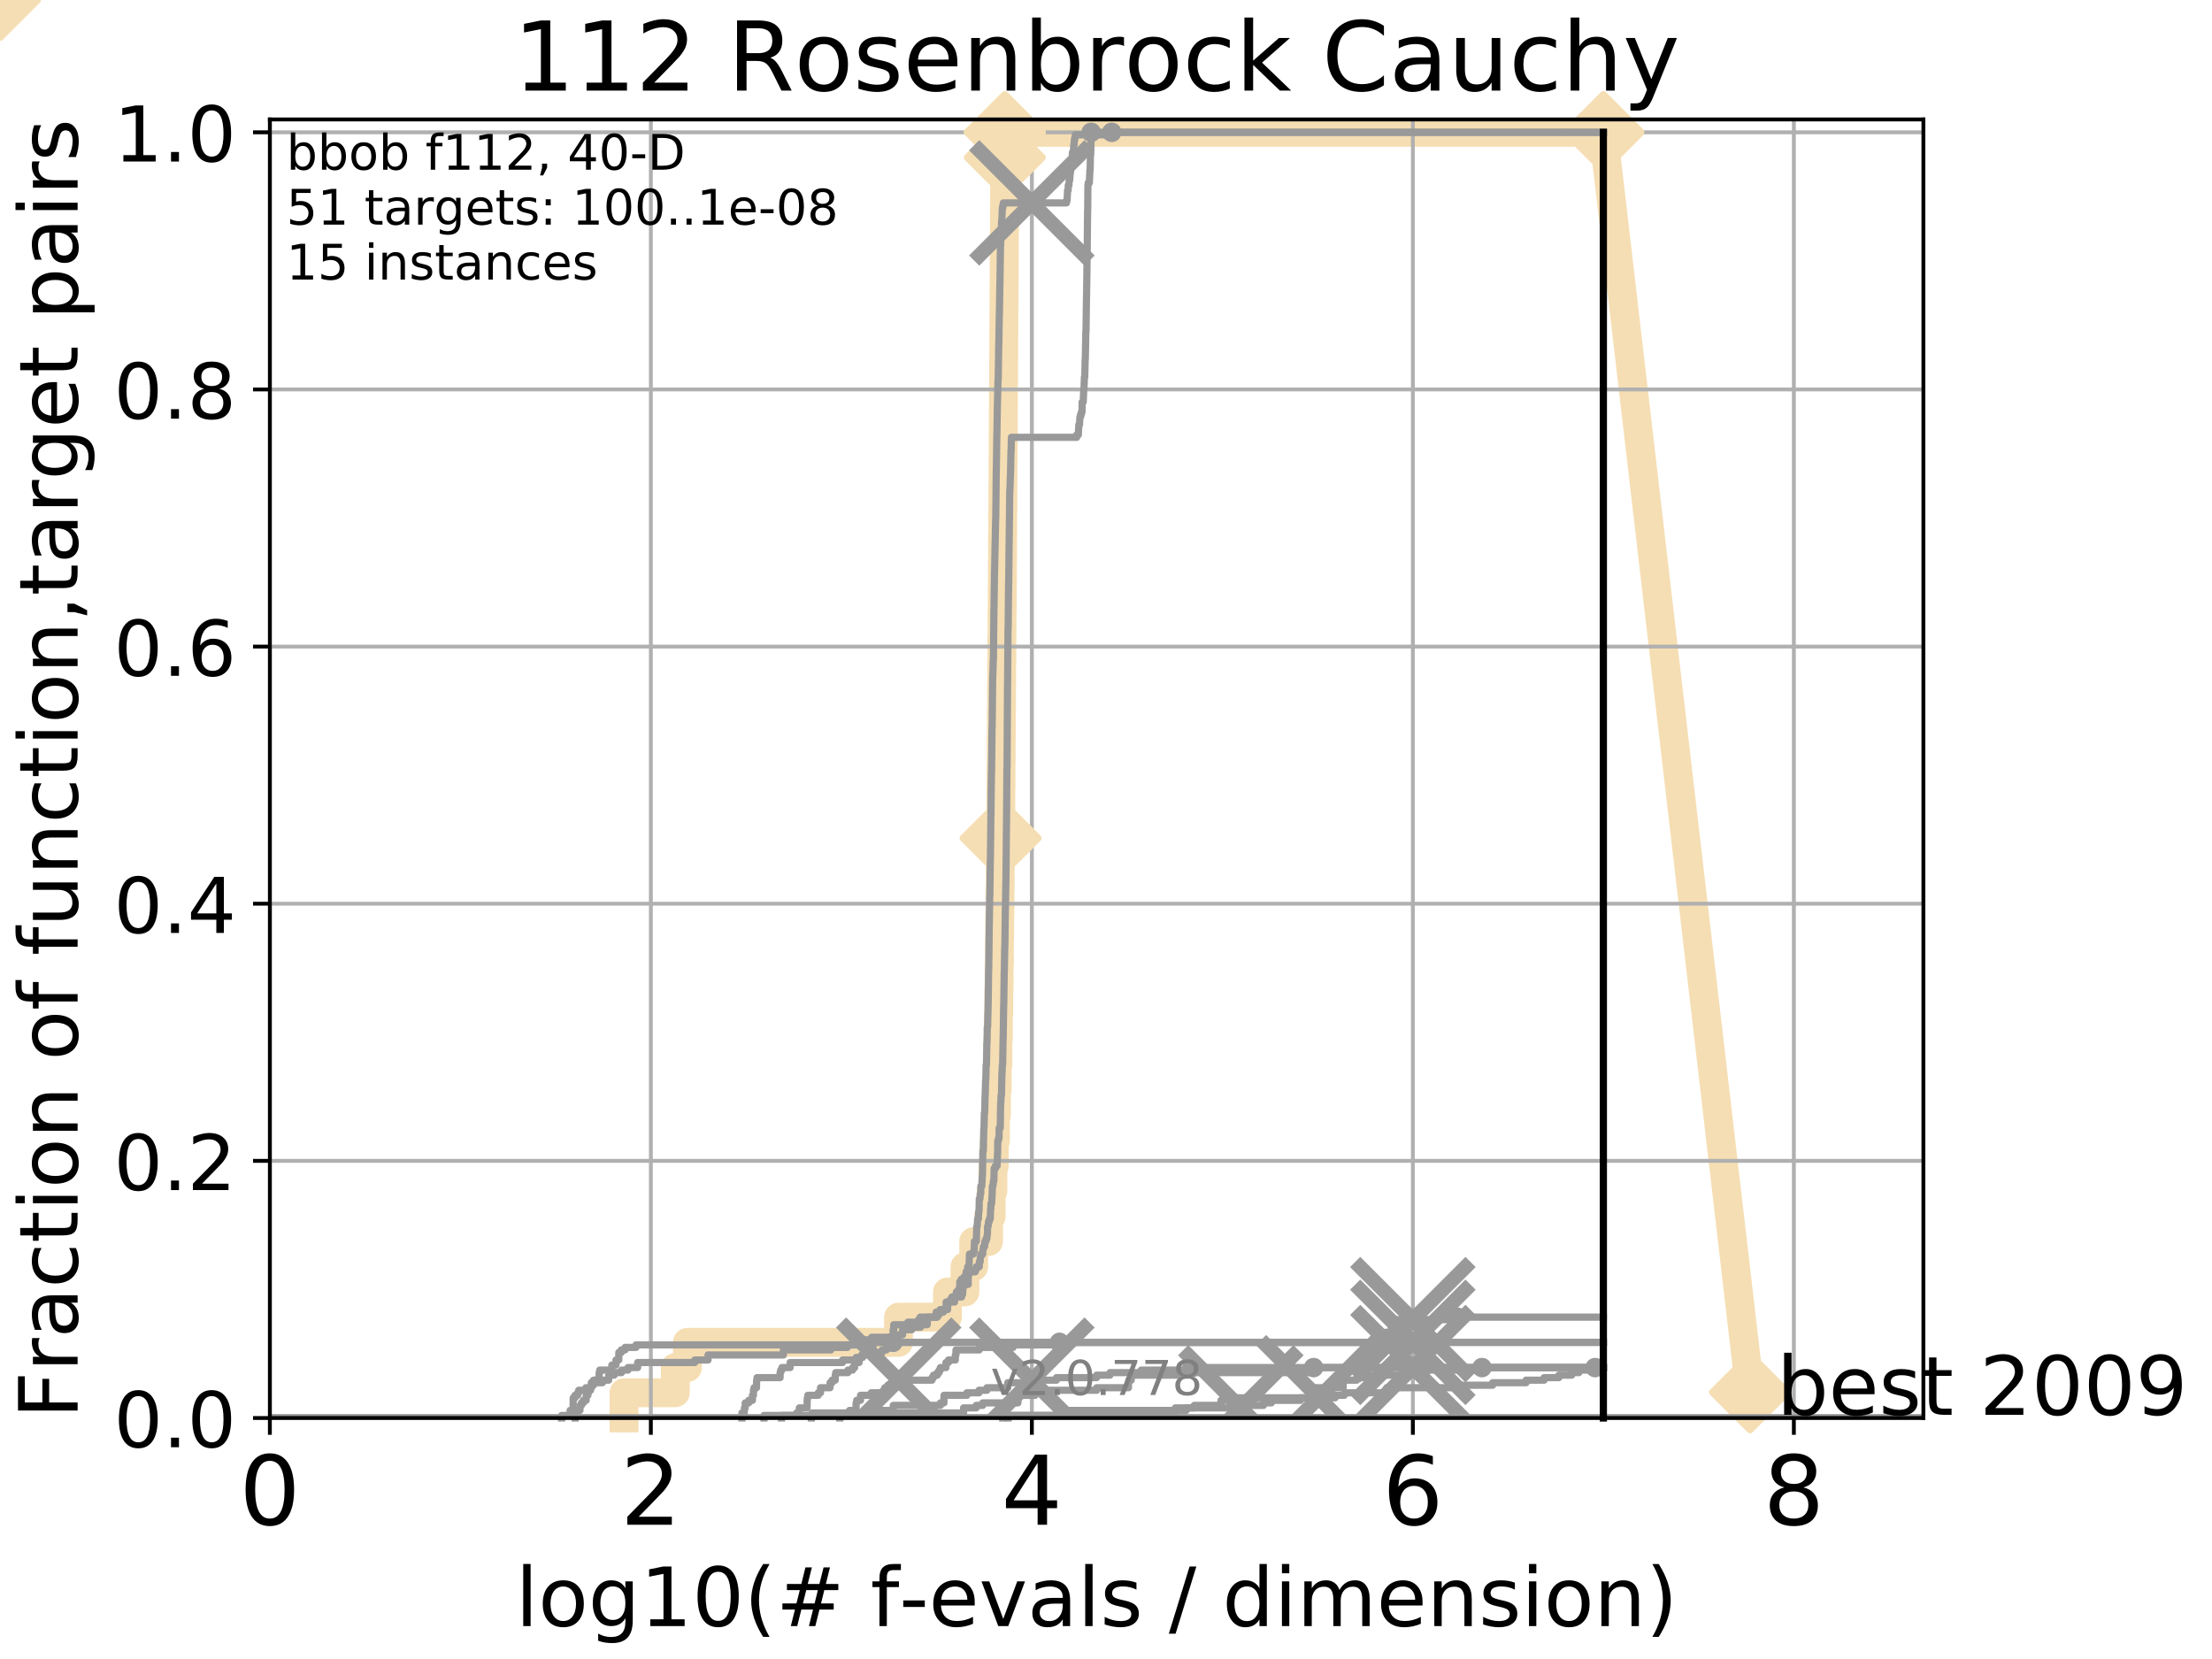 <?xml version="1.0" encoding="utf-8" standalone="no"?>
<!DOCTYPE svg PUBLIC "-//W3C//DTD SVG 1.1//EN"
  "http://www.w3.org/Graphics/SVG/1.1/DTD/svg11.dtd">
<!-- Created with matplotlib (http://matplotlib.org/) -->
<svg height="345pt" version="1.1" viewBox="0 0 460 345" width="460pt" xmlns="http://www.w3.org/2000/svg" xmlns:xlink="http://www.w3.org/1999/xlink">
 <defs>
  <style type="text/css">
*{stroke-linecap:butt;stroke-linejoin:round;}
  </style>
 </defs>
 <g id="figure_1">
  <g id="patch_1">
   <path d="M 0 345.6 
L 460.8 345.6 
L 460.8 0 
L 0 0 
z
" style="fill:#ffffff;"/>
  </g>
  <g id="axes_1">
   <g id="patch_2">
    <path d="M 56.12 294.88 
L 399.984 294.88 
L 399.984 24.84 
L 56.12 24.84 
z
" style="fill:#ffffff;"/>
   </g>
   <g id="line2d_1">
    <path d="M 129.771 294.88 
L 129.771 289.638 
L 140.428 289.638 
L 140.428 284.395 
L 142.947 284.395 
L 142.947 279.153 
L 186.851 279.153 
L 186.851 273.91 
L 197.03 273.91 
L 197.03 268.668 
L 200.668 268.668 
L 200.668 263.425 
L 202.484 263.425 
L 202.484 258.183 
L 205.573 258.183 
L 205.573 252.94 
L 206.12 252.94 
L 206.12 247.698 
L 206.478 247.698 
L 206.478 242.455 
L 206.761 242.455 
L 206.761 237.213 
L 207.011 237.213 
L 207.011 231.97 
L 207.215 231.97 
L 207.215 226.728 
L 207.374 226.728 
L 207.374 221.485 
L 207.51 221.485 
L 207.51 216.243 
L 207.614 216.243 
L 207.614 211 
L 207.699 211 
L 207.699 205.758 
L 207.771 205.758 
L 207.771 200.515 
L 207.837 200.515 
L 207.837 195.273 
L 207.891 195.273 
L 207.891 190.03 
L 207.946 190.03 
L 207.946 184.788 
L 207.993 184.788 
L 207.993 179.546 
L 208.04 179.546 
L 208.04 174.303 
L 208.085 174.303 
L 208.085 169.061 
L 208.128 169.061 
L 208.128 163.818 
L 208.167 163.818 
L 208.167 158.576 
L 208.2 158.576 
L 208.2 153.333 
L 208.239 153.333 
L 208.239 148.091 
L 208.278 148.091 
L 208.278 142.848 
L 208.312 142.848 
L 208.312 137.606 
L 208.346 137.606 
L 208.346 132.363 
L 208.381 132.363 
L 208.381 127.121 
L 208.422 127.121 
L 208.422 121.878 
L 208.454 121.878 
L 208.454 116.636 
L 208.49 116.636 
L 208.49 111.393 
L 208.523 111.393 
L 208.523 106.151 
L 208.557 106.151 
L 208.557 100.908 
L 208.586 100.908 
L 208.586 95.666 
L 208.617 95.666 
L 208.617 90.423 
L 208.646 90.423 
L 208.646 85.181 
L 208.677 85.181 
L 208.677 79.938 
L 208.702 79.938 
L 208.702 74.696 
L 208.733 74.696 
L 208.733 69.453 
L 208.766 69.453 
L 208.766 64.211 
L 208.794 64.211 
L 208.794 58.969 
L 208.823 58.969 
L 208.823 53.726 
L 208.85 53.726 
L 208.85 48.484 
L 208.882 48.484 
L 208.882 43.241 
L 208.911 43.241 
L 208.911 37.999 
L 208.942 37.999 
L 208.942 32.756 
L 208.965 32.756 
L 208.965 27.514 
L 333.43 27.514 
" style="fill:none;stroke:#f5deb3;stroke-linecap:square;stroke-width:6;"/>
   </g>
   <g id="line2d_2">
    <path d="M 0 0 
" style="fill:none;stroke:#f5deb3;stroke-linecap:square;stroke-width:6;"/>
    <defs>
     <path d="M -0 7.778 
L 7.778 0 
L 0 -7.778 
L -7.778 -0 
z
" id="mdacc041eb5" style="stroke:#f5deb3;stroke-linejoin:miter;stroke-width:1.5;"/>
    </defs>
    <g>
     <use style="fill:#f5deb3;stroke:#f5deb3;stroke-linejoin:miter;stroke-width:1.5;" x="0" xlink:href="#mdacc041eb5" y="0"/>
    </g>
   </g>
   <g id="line2d_3">
    <path d="M 333.43 27.514 
L 363.934 289.533 
" style="fill:none;stroke:#f5deb3;stroke-linecap:square;stroke-width:6;"/>
    <g>
     <use style="fill:#f5deb3;stroke:#f5deb3;stroke-linejoin:miter;stroke-width:1.5;" x="333.43" xlink:href="#mdacc041eb5" y="27.514"/>
     <use style="fill:#f5deb3;stroke:#f5deb3;stroke-linejoin:miter;stroke-width:1.5;" x="363.934" xlink:href="#mdacc041eb5" y="289.533"/>
    </g>
   </g>
   <g id="matplotlib.axis_1">
    <g id="xtick_1">
     <g id="line2d_4">
      <path clip-path="url(#pd962700596)" d="M 56.12 294.88 
L 56.12 24.84 
" style="fill:none;stroke:#b0b0b0;stroke-linecap:square;stroke-width:0.8;"/>
     </g>
     <g id="line2d_5">
      <defs>
       <path d="M 0 0 
L 0 3.5 
" id="mb893a48673" style="stroke:#000000;stroke-width:0.8;"/>
      </defs>
      <g>
       <use style="stroke:#000000;stroke-width:0.8;" x="56.12" xlink:href="#mb893a48673" y="294.88"/>
      </g>
     </g>
     <g id="text_1">
      <!-- 0 -->
      <defs>
       <path d="M 31.781 66.406 
Q 24.172 66.406 20.328 58.906 
Q 16.5 51.422 16.5 36.375 
Q 16.5 21.391 20.328 13.891 
Q 24.172 6.391 31.781 6.391 
Q 39.453 6.391 43.281 13.891 
Q 47.125 21.391 47.125 36.375 
Q 47.125 51.422 43.281 58.906 
Q 39.453 66.406 31.781 66.406 
z
M 31.781 74.219 
Q 44.047 74.219 50.516 64.516 
Q 56.984 54.828 56.984 36.375 
Q 56.984 17.969 50.516 8.266 
Q 44.047 -1.422 31.781 -1.422 
Q 19.531 -1.422 13.062 8.266 
Q 6.594 17.969 6.594 36.375 
Q 6.594 54.828 13.062 64.516 
Q 19.531 74.219 31.781 74.219 
z
" id="DejaVuSans-30"/>
      </defs>
      <g transform="translate(49.758 317.077)scale(0.2 -0.2)">
       <use xlink:href="#DejaVuSans-30"/>
      </g>
     </g>
    </g>
    <g id="xtick_2">
     <g id="line2d_6">
      <path clip-path="url(#pd962700596)" d="M 135.351 294.88 
L 135.351 24.84 
" style="fill:none;stroke:#b0b0b0;stroke-linecap:square;stroke-width:0.8;"/>
     </g>
     <g id="line2d_7">
      <g>
       <use style="stroke:#000000;stroke-width:0.8;" x="135.351" xlink:href="#mb893a48673" y="294.88"/>
      </g>
     </g>
     <g id="text_2">
      <!-- 2 -->
      <defs>
       <path d="M 19.188 8.297 
L 53.609 8.297 
L 53.609 0 
L 7.328 0 
L 7.328 8.297 
Q 12.938 14.109 22.625 23.891 
Q 32.328 33.688 34.812 36.531 
Q 39.547 41.844 41.422 45.531 
Q 43.312 49.219 43.312 52.781 
Q 43.312 58.594 39.234 62.25 
Q 35.156 65.922 28.609 65.922 
Q 23.969 65.922 18.812 64.312 
Q 13.672 62.703 7.812 59.422 
L 7.812 69.391 
Q 13.766 71.781 18.938 73 
Q 24.125 74.219 28.422 74.219 
Q 39.75 74.219 46.484 68.547 
Q 53.219 62.891 53.219 53.422 
Q 53.219 48.922 51.531 44.891 
Q 49.859 40.875 45.406 35.406 
Q 44.188 33.984 37.641 27.219 
Q 31.109 20.453 19.188 8.297 
z
" id="DejaVuSans-32"/>
      </defs>
      <g transform="translate(128.989 317.077)scale(0.2 -0.2)">
       <use xlink:href="#DejaVuSans-32"/>
      </g>
     </g>
    </g>
    <g id="xtick_3">
     <g id="line2d_8">
      <path clip-path="url(#pd962700596)" d="M 214.583 294.88 
L 214.583 24.84 
" style="fill:none;stroke:#b0b0b0;stroke-linecap:square;stroke-width:0.8;"/>
     </g>
     <g id="line2d_9">
      <g>
       <use style="stroke:#000000;stroke-width:0.8;" x="214.583" xlink:href="#mb893a48673" y="294.88"/>
      </g>
     </g>
     <g id="text_3">
      <!-- 4 -->
      <defs>
       <path d="M 37.797 64.312 
L 12.891 25.391 
L 37.797 25.391 
z
M 35.203 72.906 
L 47.609 72.906 
L 47.609 25.391 
L 58.016 25.391 
L 58.016 17.188 
L 47.609 17.188 
L 47.609 0 
L 37.797 0 
L 37.797 17.188 
L 4.891 17.188 
L 4.891 26.703 
z
" id="DejaVuSans-34"/>
      </defs>
      <g transform="translate(208.22 317.077)scale(0.2 -0.2)">
       <use xlink:href="#DejaVuSans-34"/>
      </g>
     </g>
    </g>
    <g id="xtick_4">
     <g id="line2d_10">
      <path clip-path="url(#pd962700596)" d="M 293.814 294.88 
L 293.814 24.84 
" style="fill:none;stroke:#b0b0b0;stroke-linecap:square;stroke-width:0.8;"/>
     </g>
     <g id="line2d_11">
      <g>
       <use style="stroke:#000000;stroke-width:0.8;" x="293.814" xlink:href="#mb893a48673" y="294.88"/>
      </g>
     </g>
     <g id="text_4">
      <!-- 6 -->
      <defs>
       <path d="M 33.016 40.375 
Q 26.375 40.375 22.484 35.828 
Q 18.609 31.297 18.609 23.391 
Q 18.609 15.531 22.484 10.953 
Q 26.375 6.391 33.016 6.391 
Q 39.656 6.391 43.531 10.953 
Q 47.406 15.531 47.406 23.391 
Q 47.406 31.297 43.531 35.828 
Q 39.656 40.375 33.016 40.375 
z
M 52.594 71.297 
L 52.594 62.312 
Q 48.875 64.062 45.094 64.984 
Q 41.312 65.922 37.594 65.922 
Q 27.828 65.922 22.672 59.328 
Q 17.531 52.734 16.797 39.406 
Q 19.672 43.656 24.016 45.922 
Q 28.375 48.188 33.594 48.188 
Q 44.578 48.188 50.953 41.516 
Q 57.328 34.859 57.328 23.391 
Q 57.328 12.156 50.688 5.359 
Q 44.047 -1.422 33.016 -1.422 
Q 20.359 -1.422 13.672 8.266 
Q 6.984 17.969 6.984 36.375 
Q 6.984 53.656 15.188 63.938 
Q 23.391 74.219 37.203 74.219 
Q 40.922 74.219 44.703 73.484 
Q 48.484 72.75 52.594 71.297 
z
" id="DejaVuSans-36"/>
      </defs>
      <g transform="translate(287.452 317.077)scale(0.2 -0.2)">
       <use xlink:href="#DejaVuSans-36"/>
      </g>
     </g>
    </g>
    <g id="xtick_5">
     <g id="line2d_12">
      <path clip-path="url(#pd962700596)" d="M 373.045 294.88 
L 373.045 24.84 
" style="fill:none;stroke:#b0b0b0;stroke-linecap:square;stroke-width:0.8;"/>
     </g>
     <g id="line2d_13">
      <g>
       <use style="stroke:#000000;stroke-width:0.8;" x="373.045" xlink:href="#mb893a48673" y="294.88"/>
      </g>
     </g>
     <g id="text_5">
      <!-- 8 -->
      <defs>
       <path d="M 31.781 34.625 
Q 24.75 34.625 20.719 30.859 
Q 16.703 27.094 16.703 20.516 
Q 16.703 13.922 20.719 10.156 
Q 24.75 6.391 31.781 6.391 
Q 38.812 6.391 42.859 10.172 
Q 46.922 13.969 46.922 20.516 
Q 46.922 27.094 42.891 30.859 
Q 38.875 34.625 31.781 34.625 
z
M 21.922 38.812 
Q 15.578 40.375 12.031 44.719 
Q 8.5 49.078 8.5 55.328 
Q 8.5 64.062 14.719 69.141 
Q 20.953 74.219 31.781 74.219 
Q 42.672 74.219 48.875 69.141 
Q 55.078 64.062 55.078 55.328 
Q 55.078 49.078 51.531 44.719 
Q 48 40.375 41.703 38.812 
Q 48.828 37.156 52.797 32.312 
Q 56.781 27.484 56.781 20.516 
Q 56.781 9.906 50.312 4.234 
Q 43.844 -1.422 31.781 -1.422 
Q 19.734 -1.422 13.25 4.234 
Q 6.781 9.906 6.781 20.516 
Q 6.781 27.484 10.781 32.312 
Q 14.797 37.156 21.922 38.812 
z
M 18.312 54.391 
Q 18.312 48.734 21.844 45.562 
Q 25.391 42.391 31.781 42.391 
Q 38.141 42.391 41.719 45.562 
Q 45.312 48.734 45.312 54.391 
Q 45.312 60.062 41.719 63.234 
Q 38.141 66.406 31.781 66.406 
Q 25.391 66.406 21.844 63.234 
Q 18.312 60.062 18.312 54.391 
z
" id="DejaVuSans-38"/>
      </defs>
      <g transform="translate(366.683 317.077)scale(0.2 -0.2)">
       <use xlink:href="#DejaVuSans-38"/>
      </g>
     </g>
    </g>
    <g id="text_6">
     <!-- log10(# f-evals / dimension) -->
     <defs>
      <path d="M 9.422 75.984 
L 18.406 75.984 
L 18.406 0 
L 9.422 0 
z
" id="DejaVuSans-6c"/>
      <path d="M 30.609 48.391 
Q 23.391 48.391 19.188 42.75 
Q 14.984 37.109 14.984 27.297 
Q 14.984 17.484 19.156 11.844 
Q 23.344 6.203 30.609 6.203 
Q 37.797 6.203 41.984 11.859 
Q 46.188 17.531 46.188 27.297 
Q 46.188 37.016 41.984 42.703 
Q 37.797 48.391 30.609 48.391 
z
M 30.609 56 
Q 42.328 56 49.016 48.375 
Q 55.719 40.766 55.719 27.297 
Q 55.719 13.875 49.016 6.219 
Q 42.328 -1.422 30.609 -1.422 
Q 18.844 -1.422 12.172 6.219 
Q 5.516 13.875 5.516 27.297 
Q 5.516 40.766 12.172 48.375 
Q 18.844 56 30.609 56 
z
" id="DejaVuSans-6f"/>
      <path d="M 45.406 27.984 
Q 45.406 37.75 41.375 43.109 
Q 37.359 48.484 30.078 48.484 
Q 22.859 48.484 18.828 43.109 
Q 14.797 37.75 14.797 27.984 
Q 14.797 18.266 18.828 12.891 
Q 22.859 7.516 30.078 7.516 
Q 37.359 7.516 41.375 12.891 
Q 45.406 18.266 45.406 27.984 
z
M 54.391 6.781 
Q 54.391 -7.172 48.188 -13.984 
Q 42 -20.797 29.203 -20.797 
Q 24.469 -20.797 20.266 -20.094 
Q 16.062 -19.391 12.109 -17.922 
L 12.109 -9.188 
Q 16.062 -11.328 19.922 -12.344 
Q 23.781 -13.375 27.781 -13.375 
Q 36.625 -13.375 41.016 -8.766 
Q 45.406 -4.156 45.406 5.172 
L 45.406 9.625 
Q 42.625 4.781 38.281 2.391 
Q 33.938 0 27.875 0 
Q 17.828 0 11.672 7.656 
Q 5.516 15.328 5.516 27.984 
Q 5.516 40.672 11.672 48.328 
Q 17.828 56 27.875 56 
Q 33.938 56 38.281 53.609 
Q 42.625 51.219 45.406 46.391 
L 45.406 54.688 
L 54.391 54.688 
z
" id="DejaVuSans-67"/>
      <path d="M 12.406 8.297 
L 28.516 8.297 
L 28.516 63.922 
L 10.984 60.406 
L 10.984 69.391 
L 28.422 72.906 
L 38.281 72.906 
L 38.281 8.297 
L 54.391 8.297 
L 54.391 0 
L 12.406 0 
z
" id="DejaVuSans-31"/>
      <path d="M 31 75.875 
Q 24.469 64.656 21.281 53.656 
Q 18.109 42.672 18.109 31.391 
Q 18.109 20.125 21.312 9.062 
Q 24.516 -2 31 -13.188 
L 23.188 -13.188 
Q 15.875 -1.703 12.234 9.375 
Q 8.594 20.453 8.594 31.391 
Q 8.594 42.281 12.203 53.312 
Q 15.828 64.359 23.188 75.875 
z
" id="DejaVuSans-28"/>
      <path d="M 51.125 44 
L 36.922 44 
L 32.812 27.688 
L 47.125 27.688 
z
M 43.797 71.781 
L 38.719 51.516 
L 52.984 51.516 
L 58.109 71.781 
L 65.922 71.781 
L 60.891 51.516 
L 76.125 51.516 
L 76.125 44 
L 58.984 44 
L 54.984 27.688 
L 70.516 27.688 
L 70.516 20.219 
L 53.078 20.219 
L 48 0 
L 40.188 0 
L 45.219 20.219 
L 30.906 20.219 
L 25.875 0 
L 18.016 0 
L 23.094 20.219 
L 7.719 20.219 
L 7.719 27.688 
L 24.906 27.688 
L 29 44 
L 13.281 44 
L 13.281 51.516 
L 30.906 51.516 
L 35.891 71.781 
z
" id="DejaVuSans-23"/>
      <path id="DejaVuSans-20"/>
      <path d="M 37.109 75.984 
L 37.109 68.5 
L 28.516 68.5 
Q 23.688 68.5 21.797 66.547 
Q 19.922 64.594 19.922 59.516 
L 19.922 54.688 
L 34.719 54.688 
L 34.719 47.703 
L 19.922 47.703 
L 19.922 0 
L 10.891 0 
L 10.891 47.703 
L 2.297 47.703 
L 2.297 54.688 
L 10.891 54.688 
L 10.891 58.5 
Q 10.891 67.625 15.141 71.797 
Q 19.391 75.984 28.609 75.984 
z
" id="DejaVuSans-66"/>
      <path d="M 4.891 31.391 
L 31.203 31.391 
L 31.203 23.391 
L 4.891 23.391 
z
" id="DejaVuSans-2d"/>
      <path d="M 56.203 29.594 
L 56.203 25.203 
L 14.891 25.203 
Q 15.484 15.922 20.484 11.062 
Q 25.484 6.203 34.422 6.203 
Q 39.594 6.203 44.453 7.469 
Q 49.312 8.734 54.109 11.281 
L 54.109 2.781 
Q 49.266 0.734 44.188 -0.344 
Q 39.109 -1.422 33.891 -1.422 
Q 20.797 -1.422 13.156 6.188 
Q 5.516 13.812 5.516 26.812 
Q 5.516 40.234 12.766 48.109 
Q 20.016 56 32.328 56 
Q 43.359 56 49.781 48.891 
Q 56.203 41.797 56.203 29.594 
z
M 47.219 32.234 
Q 47.125 39.594 43.094 43.984 
Q 39.062 48.391 32.422 48.391 
Q 24.906 48.391 20.391 44.141 
Q 15.875 39.891 15.188 32.172 
z
" id="DejaVuSans-65"/>
      <path d="M 2.984 54.688 
L 12.5 54.688 
L 29.594 8.797 
L 46.688 54.688 
L 56.203 54.688 
L 35.688 0 
L 23.484 0 
z
" id="DejaVuSans-76"/>
      <path d="M 34.281 27.484 
Q 23.391 27.484 19.188 25 
Q 14.984 22.516 14.984 16.5 
Q 14.984 11.719 18.141 8.906 
Q 21.297 6.109 26.703 6.109 
Q 34.188 6.109 38.703 11.406 
Q 43.219 16.703 43.219 25.484 
L 43.219 27.484 
z
M 52.203 31.203 
L 52.203 0 
L 43.219 0 
L 43.219 8.297 
Q 40.141 3.328 35.547 0.953 
Q 30.953 -1.422 24.312 -1.422 
Q 15.922 -1.422 10.953 3.297 
Q 6 8.016 6 15.922 
Q 6 25.141 12.172 29.828 
Q 18.359 34.516 30.609 34.516 
L 43.219 34.516 
L 43.219 35.406 
Q 43.219 41.609 39.141 45 
Q 35.062 48.391 27.688 48.391 
Q 23 48.391 18.547 47.266 
Q 14.109 46.141 10.016 43.891 
L 10.016 52.203 
Q 14.938 54.109 19.578 55.047 
Q 24.219 56 28.609 56 
Q 40.484 56 46.344 49.844 
Q 52.203 43.703 52.203 31.203 
z
" id="DejaVuSans-61"/>
      <path d="M 44.281 53.078 
L 44.281 44.578 
Q 40.484 46.531 36.375 47.5 
Q 32.281 48.484 27.875 48.484 
Q 21.188 48.484 17.844 46.438 
Q 14.5 44.391 14.5 40.281 
Q 14.5 37.156 16.891 35.375 
Q 19.281 33.594 26.516 31.984 
L 29.594 31.297 
Q 39.156 29.25 43.188 25.516 
Q 47.219 21.781 47.219 15.094 
Q 47.219 7.469 41.188 3.016 
Q 35.156 -1.422 24.609 -1.422 
Q 20.219 -1.422 15.453 -0.562 
Q 10.688 0.297 5.422 2 
L 5.422 11.281 
Q 10.406 8.688 15.234 7.391 
Q 20.062 6.109 24.812 6.109 
Q 31.156 6.109 34.562 8.281 
Q 37.984 10.453 37.984 14.406 
Q 37.984 18.062 35.516 20.016 
Q 33.062 21.969 24.703 23.781 
L 21.578 24.516 
Q 13.234 26.266 9.516 29.906 
Q 5.812 33.547 5.812 39.891 
Q 5.812 47.609 11.281 51.797 
Q 16.75 56 26.812 56 
Q 31.781 56 36.172 55.266 
Q 40.578 54.547 44.281 53.078 
z
" id="DejaVuSans-73"/>
      <path d="M 25.391 72.906 
L 33.688 72.906 
L 8.297 -9.281 
L 0 -9.281 
z
" id="DejaVuSans-2f"/>
      <path d="M 45.406 46.391 
L 45.406 75.984 
L 54.391 75.984 
L 54.391 0 
L 45.406 0 
L 45.406 8.203 
Q 42.578 3.328 38.25 0.953 
Q 33.938 -1.422 27.875 -1.422 
Q 17.969 -1.422 11.734 6.484 
Q 5.516 14.406 5.516 27.297 
Q 5.516 40.188 11.734 48.094 
Q 17.969 56 27.875 56 
Q 33.938 56 38.25 53.625 
Q 42.578 51.266 45.406 46.391 
z
M 14.797 27.297 
Q 14.797 17.391 18.875 11.75 
Q 22.953 6.109 30.078 6.109 
Q 37.203 6.109 41.297 11.75 
Q 45.406 17.391 45.406 27.297 
Q 45.406 37.203 41.297 42.844 
Q 37.203 48.484 30.078 48.484 
Q 22.953 48.484 18.875 42.844 
Q 14.797 37.203 14.797 27.297 
z
" id="DejaVuSans-64"/>
      <path d="M 9.422 54.688 
L 18.406 54.688 
L 18.406 0 
L 9.422 0 
z
M 9.422 75.984 
L 18.406 75.984 
L 18.406 64.594 
L 9.422 64.594 
z
" id="DejaVuSans-69"/>
      <path d="M 52 44.188 
Q 55.375 50.25 60.062 53.125 
Q 64.75 56 71.094 56 
Q 79.641 56 84.281 50.016 
Q 88.922 44.047 88.922 33.016 
L 88.922 0 
L 79.891 0 
L 79.891 32.719 
Q 79.891 40.578 77.094 44.375 
Q 74.312 48.188 68.609 48.188 
Q 61.625 48.188 57.562 43.547 
Q 53.516 38.922 53.516 30.906 
L 53.516 0 
L 44.484 0 
L 44.484 32.719 
Q 44.484 40.625 41.703 44.406 
Q 38.922 48.188 33.109 48.188 
Q 26.219 48.188 22.156 43.531 
Q 18.109 38.875 18.109 30.906 
L 18.109 0 
L 9.078 0 
L 9.078 54.688 
L 18.109 54.688 
L 18.109 46.188 
Q 21.188 51.219 25.484 53.609 
Q 29.781 56 35.688 56 
Q 41.656 56 45.828 52.969 
Q 50 49.953 52 44.188 
z
" id="DejaVuSans-6d"/>
      <path d="M 54.891 33.016 
L 54.891 0 
L 45.906 0 
L 45.906 32.719 
Q 45.906 40.484 42.875 44.328 
Q 39.844 48.188 33.797 48.188 
Q 26.516 48.188 22.312 43.547 
Q 18.109 38.922 18.109 30.906 
L 18.109 0 
L 9.078 0 
L 9.078 54.688 
L 18.109 54.688 
L 18.109 46.188 
Q 21.344 51.125 25.703 53.562 
Q 30.078 56 35.797 56 
Q 45.219 56 50.047 50.172 
Q 54.891 44.344 54.891 33.016 
z
" id="DejaVuSans-6e"/>
      <path d="M 8.016 75.875 
L 15.828 75.875 
Q 23.141 64.359 26.781 53.312 
Q 30.422 42.281 30.422 31.391 
Q 30.422 20.453 26.781 9.375 
Q 23.141 -1.703 15.828 -13.188 
L 8.016 -13.188 
Q 14.5 -2 17.703 9.062 
Q 20.906 20.125 20.906 31.391 
Q 20.906 42.672 17.703 53.656 
Q 14.5 64.656 8.016 75.875 
z
" id="DejaVuSans-29"/>
     </defs>
     <g transform="translate(107.211 338.154)scale(0.17 -0.17)">
      <use xlink:href="#DejaVuSans-6c"/>
      <use x="27.783" xlink:href="#DejaVuSans-6f"/>
      <use x="88.965" xlink:href="#DejaVuSans-67"/>
      <use x="152.441" xlink:href="#DejaVuSans-31"/>
      <use x="216.064" xlink:href="#DejaVuSans-30"/>
      <use x="279.688" xlink:href="#DejaVuSans-28"/>
      <use x="318.701" xlink:href="#DejaVuSans-23"/>
      <use x="402.49" xlink:href="#DejaVuSans-20"/>
      <use x="434.277" xlink:href="#DejaVuSans-66"/>
      <use x="469.404" xlink:href="#DejaVuSans-2d"/>
      <use x="505.488" xlink:href="#DejaVuSans-65"/>
      <use x="567.012" xlink:href="#DejaVuSans-76"/>
      <use x="626.191" xlink:href="#DejaVuSans-61"/>
      <use x="687.471" xlink:href="#DejaVuSans-6c"/>
      <use x="715.254" xlink:href="#DejaVuSans-73"/>
      <use x="767.354" xlink:href="#DejaVuSans-20"/>
      <use x="799.141" xlink:href="#DejaVuSans-2f"/>
      <use x="832.832" xlink:href="#DejaVuSans-20"/>
      <use x="864.619" xlink:href="#DejaVuSans-64"/>
      <use x="928.096" xlink:href="#DejaVuSans-69"/>
      <use x="955.879" xlink:href="#DejaVuSans-6d"/>
      <use x="1053.291" xlink:href="#DejaVuSans-65"/>
      <use x="1114.814" xlink:href="#DejaVuSans-6e"/>
      <use x="1178.193" xlink:href="#DejaVuSans-73"/>
      <use x="1230.293" xlink:href="#DejaVuSans-69"/>
      <use x="1258.076" xlink:href="#DejaVuSans-6f"/>
      <use x="1319.258" xlink:href="#DejaVuSans-6e"/>
      <use x="1382.637" xlink:href="#DejaVuSans-29"/>
     </g>
    </g>
   </g>
   <g id="matplotlib.axis_2">
    <g id="ytick_1">
     <g id="line2d_14">
      <path clip-path="url(#pd962700596)" d="M 56.12 294.88 
L 399.984 294.88 
" style="fill:none;stroke:#b0b0b0;stroke-linecap:square;stroke-width:0.8;"/>
     </g>
     <g id="line2d_15">
      <defs>
       <path d="M 0 0 
L -3.5 0 
" id="mccf7295827" style="stroke:#000000;stroke-width:0.8;"/>
      </defs>
      <g>
       <use style="stroke:#000000;stroke-width:0.8;" x="56.12" xlink:href="#mccf7295827" y="294.88"/>
      </g>
     </g>
     <g id="text_7">
      <!-- 0.0 -->
      <defs>
       <path d="M 10.688 12.406 
L 21 12.406 
L 21 0 
L 10.688 0 
z
" id="DejaVuSans-2e"/>
      </defs>
      <g transform="translate(23.675 300.959)scale(0.16 -0.16)">
       <use xlink:href="#DejaVuSans-30"/>
       <use x="63.623" xlink:href="#DejaVuSans-2e"/>
       <use x="95.41" xlink:href="#DejaVuSans-30"/>
      </g>
     </g>
    </g>
    <g id="ytick_2">
     <g id="line2d_16">
      <path clip-path="url(#pd962700596)" d="M 56.12 241.407 
L 399.984 241.407 
" style="fill:none;stroke:#b0b0b0;stroke-linecap:square;stroke-width:0.8;"/>
     </g>
     <g id="line2d_17">
      <g>
       <use style="stroke:#000000;stroke-width:0.8;" x="56.12" xlink:href="#mccf7295827" y="241.407"/>
      </g>
     </g>
     <g id="text_8">
      <!-- 0.2 -->
      <g transform="translate(23.675 247.485)scale(0.16 -0.16)">
       <use xlink:href="#DejaVuSans-30"/>
       <use x="63.623" xlink:href="#DejaVuSans-2e"/>
       <use x="95.41" xlink:href="#DejaVuSans-32"/>
      </g>
     </g>
    </g>
    <g id="ytick_3">
     <g id="line2d_18">
      <path clip-path="url(#pd962700596)" d="M 56.12 187.933 
L 399.984 187.933 
" style="fill:none;stroke:#b0b0b0;stroke-linecap:square;stroke-width:0.8;"/>
     </g>
     <g id="line2d_19">
      <g>
       <use style="stroke:#000000;stroke-width:0.8;" x="56.12" xlink:href="#mccf7295827" y="187.933"/>
      </g>
     </g>
     <g id="text_9">
      <!-- 0.4 -->
      <g transform="translate(23.675 194.012)scale(0.16 -0.16)">
       <use xlink:href="#DejaVuSans-30"/>
       <use x="63.623" xlink:href="#DejaVuSans-2e"/>
       <use x="95.41" xlink:href="#DejaVuSans-34"/>
      </g>
     </g>
    </g>
    <g id="ytick_4">
     <g id="line2d_20">
      <path clip-path="url(#pd962700596)" d="M 56.12 134.46 
L 399.984 134.46 
" style="fill:none;stroke:#b0b0b0;stroke-linecap:square;stroke-width:0.8;"/>
     </g>
     <g id="line2d_21">
      <g>
       <use style="stroke:#000000;stroke-width:0.8;" x="56.12" xlink:href="#mccf7295827" y="134.46"/>
      </g>
     </g>
     <g id="text_10">
      <!-- 0.6 -->
      <g transform="translate(23.675 140.539)scale(0.16 -0.16)">
       <use xlink:href="#DejaVuSans-30"/>
       <use x="63.623" xlink:href="#DejaVuSans-2e"/>
       <use x="95.41" xlink:href="#DejaVuSans-36"/>
      </g>
     </g>
    </g>
    <g id="ytick_5">
     <g id="line2d_22">
      <path clip-path="url(#pd962700596)" d="M 56.12 80.987 
L 399.984 80.987 
" style="fill:none;stroke:#b0b0b0;stroke-linecap:square;stroke-width:0.8;"/>
     </g>
     <g id="line2d_23">
      <g>
       <use style="stroke:#000000;stroke-width:0.8;" x="56.12" xlink:href="#mccf7295827" y="80.987"/>
      </g>
     </g>
     <g id="text_11">
      <!-- 0.8 -->
      <g transform="translate(23.675 87.066)scale(0.16 -0.16)">
       <use xlink:href="#DejaVuSans-30"/>
       <use x="63.623" xlink:href="#DejaVuSans-2e"/>
       <use x="95.41" xlink:href="#DejaVuSans-38"/>
      </g>
     </g>
    </g>
    <g id="ytick_6">
     <g id="line2d_24">
      <path clip-path="url(#pd962700596)" d="M 56.12 27.514 
L 399.984 27.514 
" style="fill:none;stroke:#b0b0b0;stroke-linecap:square;stroke-width:0.8;"/>
     </g>
     <g id="line2d_25">
      <g>
       <use style="stroke:#000000;stroke-width:0.8;" x="56.12" xlink:href="#mccf7295827" y="27.514"/>
      </g>
     </g>
     <g id="text_12">
      <!-- 1.0 -->
      <g transform="translate(23.675 33.592)scale(0.16 -0.16)">
       <use xlink:href="#DejaVuSans-31"/>
       <use x="63.623" xlink:href="#DejaVuSans-2e"/>
       <use x="95.41" xlink:href="#DejaVuSans-30"/>
      </g>
     </g>
    </g>
    <g id="text_13">
     <!-- Fraction of function,target pairs -->
     <defs>
      <path d="M 9.812 72.906 
L 51.703 72.906 
L 51.703 64.594 
L 19.672 64.594 
L 19.672 43.109 
L 48.578 43.109 
L 48.578 34.812 
L 19.672 34.812 
L 19.672 0 
L 9.812 0 
z
" id="DejaVuSans-46"/>
      <path d="M 41.109 46.297 
Q 39.594 47.172 37.812 47.578 
Q 36.031 48 33.891 48 
Q 26.266 48 22.188 43.047 
Q 18.109 38.094 18.109 28.812 
L 18.109 0 
L 9.078 0 
L 9.078 54.688 
L 18.109 54.688 
L 18.109 46.188 
Q 20.953 51.172 25.484 53.578 
Q 30.031 56 36.531 56 
Q 37.453 56 38.578 55.875 
Q 39.703 55.766 41.062 55.516 
z
" id="DejaVuSans-72"/>
      <path d="M 48.781 52.594 
L 48.781 44.188 
Q 44.969 46.297 41.141 47.344 
Q 37.312 48.391 33.406 48.391 
Q 24.656 48.391 19.812 42.844 
Q 14.984 37.312 14.984 27.297 
Q 14.984 17.281 19.812 11.734 
Q 24.656 6.203 33.406 6.203 
Q 37.312 6.203 41.141 7.25 
Q 44.969 8.297 48.781 10.406 
L 48.781 2.094 
Q 45.016 0.344 40.984 -0.531 
Q 36.969 -1.422 32.422 -1.422 
Q 20.062 -1.422 12.781 6.344 
Q 5.516 14.109 5.516 27.297 
Q 5.516 40.672 12.859 48.328 
Q 20.219 56 33.016 56 
Q 37.156 56 41.109 55.141 
Q 45.062 54.297 48.781 52.594 
z
" id="DejaVuSans-63"/>
      <path d="M 18.312 70.219 
L 18.312 54.688 
L 36.812 54.688 
L 36.812 47.703 
L 18.312 47.703 
L 18.312 18.016 
Q 18.312 11.328 20.141 9.422 
Q 21.969 7.516 27.594 7.516 
L 36.812 7.516 
L 36.812 0 
L 27.594 0 
Q 17.188 0 13.234 3.875 
Q 9.281 7.766 9.281 18.016 
L 9.281 47.703 
L 2.688 47.703 
L 2.688 54.688 
L 9.281 54.688 
L 9.281 70.219 
z
" id="DejaVuSans-74"/>
      <path d="M 8.5 21.578 
L 8.5 54.688 
L 17.484 54.688 
L 17.484 21.922 
Q 17.484 14.156 20.5 10.266 
Q 23.531 6.391 29.594 6.391 
Q 36.859 6.391 41.078 11.031 
Q 45.312 15.672 45.312 23.688 
L 45.312 54.688 
L 54.297 54.688 
L 54.297 0 
L 45.312 0 
L 45.312 8.406 
Q 42.047 3.422 37.719 1 
Q 33.406 -1.422 27.688 -1.422 
Q 18.266 -1.422 13.375 4.438 
Q 8.5 10.297 8.5 21.578 
z
M 31.109 56 
z
" id="DejaVuSans-75"/>
      <path d="M 11.719 12.406 
L 22.016 12.406 
L 22.016 4 
L 14.016 -11.625 
L 7.719 -11.625 
L 11.719 4 
z
" id="DejaVuSans-2c"/>
      <path d="M 18.109 8.203 
L 18.109 -20.797 
L 9.078 -20.797 
L 9.078 54.688 
L 18.109 54.688 
L 18.109 46.391 
Q 20.953 51.266 25.266 53.625 
Q 29.594 56 35.594 56 
Q 45.562 56 51.781 48.094 
Q 58.016 40.188 58.016 27.297 
Q 58.016 14.406 51.781 6.484 
Q 45.562 -1.422 35.594 -1.422 
Q 29.594 -1.422 25.266 0.953 
Q 20.953 3.328 18.109 8.203 
z
M 48.688 27.297 
Q 48.688 37.203 44.609 42.844 
Q 40.531 48.484 33.406 48.484 
Q 26.266 48.484 22.188 42.844 
Q 18.109 37.203 18.109 27.297 
Q 18.109 17.391 22.188 11.75 
Q 26.266 6.109 33.406 6.109 
Q 40.531 6.109 44.609 11.75 
Q 48.688 17.391 48.688 27.297 
z
" id="DejaVuSans-70"/>
     </defs>
     <g transform="translate(16.14 294.999)rotate(-90)scale(0.17 -0.17)">
      <use xlink:href="#DejaVuSans-46"/>
      <use x="57.41" xlink:href="#DejaVuSans-72"/>
      <use x="98.523" xlink:href="#DejaVuSans-61"/>
      <use x="159.803" xlink:href="#DejaVuSans-63"/>
      <use x="214.783" xlink:href="#DejaVuSans-74"/>
      <use x="253.992" xlink:href="#DejaVuSans-69"/>
      <use x="281.775" xlink:href="#DejaVuSans-6f"/>
      <use x="342.957" xlink:href="#DejaVuSans-6e"/>
      <use x="406.336" xlink:href="#DejaVuSans-20"/>
      <use x="438.123" xlink:href="#DejaVuSans-6f"/>
      <use x="499.305" xlink:href="#DejaVuSans-66"/>
      <use x="534.51" xlink:href="#DejaVuSans-20"/>
      <use x="566.297" xlink:href="#DejaVuSans-66"/>
      <use x="601.502" xlink:href="#DejaVuSans-75"/>
      <use x="664.881" xlink:href="#DejaVuSans-6e"/>
      <use x="728.26" xlink:href="#DejaVuSans-63"/>
      <use x="783.24" xlink:href="#DejaVuSans-74"/>
      <use x="822.449" xlink:href="#DejaVuSans-69"/>
      <use x="850.232" xlink:href="#DejaVuSans-6f"/>
      <use x="911.414" xlink:href="#DejaVuSans-6e"/>
      <use x="974.793" xlink:href="#DejaVuSans-2c"/>
      <use x="1006.58" xlink:href="#DejaVuSans-74"/>
      <use x="1045.789" xlink:href="#DejaVuSans-61"/>
      <use x="1107.068" xlink:href="#DejaVuSans-72"/>
      <use x="1148.166" xlink:href="#DejaVuSans-67"/>
      <use x="1211.643" xlink:href="#DejaVuSans-65"/>
      <use x="1273.166" xlink:href="#DejaVuSans-74"/>
      <use x="1312.375" xlink:href="#DejaVuSans-20"/>
      <use x="1344.162" xlink:href="#DejaVuSans-70"/>
      <use x="1407.639" xlink:href="#DejaVuSans-61"/>
      <use x="1468.918" xlink:href="#DejaVuSans-69"/>
      <use x="1496.701" xlink:href="#DejaVuSans-72"/>
      <use x="1537.814" xlink:href="#DejaVuSans-73"/>
     </g>
    </g>
   </g>
   <g id="line2d_26">
    <defs>
     <path d="M 0 1.5 
C 0.398 1.5 0.779 1.342 1.061 1.061 
C 1.342 0.779 1.5 0.398 1.5 0 
C 1.5 -0.398 1.342 -0.779 1.061 -1.061 
C 0.779 -1.342 0.398 -1.5 0 -1.5 
C -0.398 -1.5 -0.779 -1.342 -1.061 -1.061 
C -1.342 -0.779 -1.5 -0.398 -1.5 0 
C -1.5 0.398 -1.342 0.779 -1.061 1.061 
C -0.779 1.342 -0.398 1.5 0 1.5 
z
" id="me9f0f90f45" style="stroke:#f5deb3;"/>
    </defs>
    <g>
     <use style="fill:#f5deb3;stroke:#f5deb3;" x="208.965" xlink:href="#me9f0f90f45" y="27.514"/>
     <use style="fill:#f5deb3;stroke:#f5deb3;" x="208.965" xlink:href="#me9f0f90f45" y="27.514"/>
    </g>
   </g>
   <g id="line2d_27">
    <g>
     <use style="fill:#f5deb3;stroke:#f5deb3;stroke-linejoin:miter;stroke-width:1.5;" x="208.085" xlink:href="#mdacc041eb5" y="174.303"/>
     <use style="fill:#f5deb3;stroke:#f5deb3;stroke-linejoin:miter;stroke-width:1.5;" x="208.965" xlink:href="#mdacc041eb5" y="32.756"/>
     <use style="fill:#f5deb3;stroke:#f5deb3;stroke-linejoin:miter;stroke-width:1.5;" x="208.965" xlink:href="#mdacc041eb5" y="27.514"/>
     <use style="fill:#f5deb3;stroke:#f5deb3;stroke-linejoin:miter;stroke-width:1.5;" x="208.965" xlink:href="#mdacc041eb5" y="27.514"/>
     <use style="fill:#f5deb3;stroke:#f5deb3;stroke-linejoin:miter;stroke-width:1.5;" x="333.43" xlink:href="#mdacc041eb5" y="27.514"/>
    </g>
   </g>
   <g id="line2d_28">
    <defs>
     <path d="M 0 1.5 
C 0.398 1.5 0.779 1.342 1.061 1.061 
C 1.342 0.779 1.5 0.398 1.5 0 
C 1.5 -0.398 1.342 -0.779 1.061 -1.061 
C 0.779 -1.342 0.398 -1.5 0 -1.5 
C -0.398 -1.5 -0.779 -1.342 -1.061 -1.061 
C -1.342 -0.779 -1.5 -0.398 -1.5 0 
C -1.5 0.398 -1.342 0.779 -1.061 1.061 
C -0.779 1.342 -0.398 1.5 0 1.5 
z
" id="m7b25362179" style="stroke:#999999;"/>
    </defs>
    <g>
     <use style="fill:#999999;stroke:#999999;" x="308.187" xlink:href="#m7b25362179" y="284.395"/>
     <use style="fill:#999999;stroke:#999999;" x="308.187" xlink:href="#m7b25362179" y="284.395"/>
    </g>
   </g>
   <g id="line2d_29">
    <path d="M 208.532 294.88 
L 208.532 294.356 
L 244.265 294.356 
L 244.265 293.307 
L 244.406 293.307 
L 244.406 292.783 
L 258.98 292.783 
L 258.98 292.259 
L 262.757 292.259 
L 262.757 291.735 
L 264.383 291.735 
L 264.383 291.21 
L 270.44 291.21 
L 270.44 290.686 
L 272.484 290.686 
L 272.484 289.638 
L 273.474 289.638 
L 273.474 288.589 
L 279.324 288.589 
L 279.324 287.541 
L 279.358 287.541 
L 279.358 287.016 
L 282.129 287.016 
L 282.129 286.492 
L 283.719 286.492 
L 283.719 285.968 
L 292.595 285.968 
L 292.595 285.444 
L 296.673 285.444 
L 296.673 284.919 
L 308.187 284.919 
L 308.187 284.395 
L 333.43 284.395 
" style="fill:none;stroke:#999999;stroke-linecap:square;stroke-width:1.5;"/>
   </g>
   <g id="line2d_30"/>
   <g id="line2d_31">
    <path d="M 0 0 
" style="fill:none;stroke:#999999;stroke-linecap:square;stroke-width:1.5;"/>
   </g>
   <g id="line2d_32">
    <path clip-path="url(#pd962700596)" d="M 258.037 292.783 
" style="fill:none;stroke:#999999;stroke-linecap:square;stroke-width:1.5;"/>
    <defs>
     <path d="M -12 12 
L 12 -12 
M -12 -12 
L 12 12 
" id="m7cc0ecaafa" style="stroke:#999999;stroke-width:3;"/>
    </defs>
    <g clip-path="url(#pd962700596)">
     <use style="fill:#999999;stroke:#999999;stroke-width:3;" x="258.037" xlink:href="#m7cc0ecaafa" y="292.783"/>
    </g>
   </g>
   <g id="line2d_33">
    <g>
     <use style="fill:#999999;stroke:#999999;" x="303.022" xlink:href="#m7b25362179" y="273.91"/>
     <use style="fill:#999999;stroke:#999999;" x="303.022" xlink:href="#m7b25362179" y="273.91"/>
    </g>
   </g>
   <g id="line2d_34">
    <path d="M 162.517 294.88 
L 162.517 294.356 
L 165.66 294.356 
L 165.66 293.832 
L 166.196 293.832 
L 166.196 293.307 
L 166.228 293.307 
L 166.228 292.783 
L 167.836 292.783 
L 167.836 292.259 
L 167.845 292.259 
L 167.845 291.21 
L 167.892 291.21 
L 167.892 290.686 
L 167.998 290.686 
L 167.998 290.162 
L 170.16 290.162 
L 170.16 289.638 
L 170.63 289.638 
L 170.63 288.589 
L 172.599 288.589 
L 172.599 288.065 
L 172.626 288.065 
L 172.626 287.541 
L 173.023 287.541 
L 173.023 287.016 
L 173.699 287.016 
L 173.699 285.968 
L 173.793 285.968 
L 173.793 285.444 
L 176.328 285.444 
L 176.328 284.919 
L 177.3 284.919 
L 177.3 284.395 
L 177.723 284.395 
L 177.723 283.347 
L 178.656 283.347 
L 178.656 282.298 
L 179.176 282.298 
L 179.176 281.774 
L 179.703 281.774 
L 179.703 280.201 
L 180.422 280.201 
L 180.422 279.677 
L 181.677 279.677 
L 181.677 279.153 
L 287.867 279.153 
L 287.867 278.628 
L 287.974 278.628 
L 287.974 277.58 
L 288.167 277.58 
L 288.167 277.056 
L 289.322 277.056 
L 289.322 275.483 
L 289.588 275.483 
L 289.588 274.959 
L 290.353 274.959 
L 290.353 274.434 
L 303.022 274.434 
L 303.022 273.91 
L 333.43 273.91 
" style="fill:none;stroke:#999999;stroke-linecap:square;stroke-width:1.5;"/>
   </g>
   <g id="line2d_35"/>
   <g id="line2d_36">
    <path d="M 0 0 
" style="fill:none;stroke:#999999;stroke-linecap:square;stroke-width:1.5;"/>
   </g>
   <g id="line2d_37">
    <path clip-path="url(#pd962700596)" d="M 293.814 274.434 
" style="fill:none;stroke:#999999;stroke-linecap:square;stroke-width:1.5;"/>
    <g clip-path="url(#pd962700596)">
     <use style="fill:#999999;stroke:#999999;stroke-width:3;" x="293.814" xlink:href="#m7cc0ecaafa" y="274.434"/>
    </g>
   </g>
   <g id="line2d_38">
    <g>
     <use style="fill:#999999;stroke:#999999;" x="220.33" xlink:href="#m7b25362179" y="279.153"/>
     <use style="fill:#999999;stroke:#999999;" x="220.33" xlink:href="#m7b25362179" y="279.153"/>
    </g>
   </g>
   <g id="line2d_39">
    <path d="M 174.644 294.88 
L 174.644 294.356 
L 175.75 294.356 
L 175.75 293.832 
L 176.666 293.832 
L 176.666 293.307 
L 177.961 293.307 
L 177.961 292.783 
L 178.029 292.783 
L 178.029 291.735 
L 178.152 291.735 
L 178.152 291.21 
L 178.955 291.21 
L 178.955 290.162 
L 181.168 290.162 
L 181.168 289.638 
L 184.013 289.638 
L 184.013 288.589 
L 184.64 288.589 
L 184.64 288.065 
L 186.855 288.065 
L 186.855 287.016 
L 193.812 287.016 
L 193.812 286.492 
L 194.133 286.492 
L 194.133 285.968 
L 194.925 285.968 
L 194.925 285.444 
L 195.303 285.444 
L 195.303 284.919 
L 195.562 284.919 
L 195.562 284.395 
L 196.721 284.395 
L 196.721 283.347 
L 197.229 283.347 
L 197.229 282.822 
L 198.672 282.822 
L 198.672 281.774 
L 198.799 281.774 
L 198.799 280.725 
L 203.634 280.725 
L 203.634 280.201 
L 210.671 280.201 
L 210.671 279.677 
L 220.33 279.677 
L 220.33 279.153 
L 333.43 279.153 
" style="fill:none;stroke:#999999;stroke-linecap:square;stroke-width:1.5;"/>
   </g>
   <g id="line2d_40"/>
   <g id="line2d_41">
    <path d="M 0 0 
" style="fill:none;stroke:#999999;stroke-linecap:square;stroke-width:1.5;"/>
   </g>
   <g id="line2d_42">
    <path clip-path="url(#pd962700596)" d="M 186.893 287.016 
" style="fill:none;stroke:#999999;stroke-linecap:square;stroke-width:1.5;"/>
    <g clip-path="url(#pd962700596)">
     <use style="fill:#999999;stroke:#999999;stroke-width:3;" x="186.893" xlink:href="#m7cc0ecaafa" y="287.016"/>
    </g>
   </g>
   <g id="line2d_43">
    <path clip-path="url(#pd962700596)" d="M 56.12 294.88 
L 56.12 294.88 
L 56.12 294.88 
L 56.12 294.88 
L 399.984 294.88 
" style="fill:none;stroke:#999999;stroke-linecap:square;stroke-width:1.5;"/>
   </g>
   <g id="line2d_44"/>
   <g id="line2d_45">
    <path clip-path="url(#pd962700596)" d="M 0 0 
" style="fill:none;stroke:#999999;stroke-linecap:square;stroke-width:1.5;"/>
   </g>
   <g id="line2d_46">
    <g>
     <use style="fill:#999999;stroke:#999999;" x="226.92" xlink:href="#m7b25362179" y="27.514"/>
     <use style="fill:#999999;stroke:#999999;" x="226.92" xlink:href="#m7b25362179" y="27.514"/>
    </g>
   </g>
   <g id="line2d_47">
    <path d="M 119.608 294.88 
L 119.608 294.356 
L 119.991 294.356 
L 119.991 293.307 
L 120.609 293.307 
L 120.609 292.259 
L 120.911 292.259 
L 120.911 291.735 
L 121.305 291.735 
L 121.305 291.21 
L 121.898 291.21 
L 121.898 290.162 
L 122.26 290.162 
L 122.26 289.638 
L 122.389 289.638 
L 122.389 289.113 
L 122.804 289.113 
L 122.804 288.589 
L 122.999 288.589 
L 122.999 288.065 
L 123.426 288.065 
L 123.426 287.016 
L 124.445 287.016 
L 124.445 286.492 
L 124.598 286.492 
L 124.598 285.444 
L 124.71 285.444 
L 124.71 284.919 
L 127.224 284.919 
L 127.237 283.871 
L 128.098 283.871 
L 128.098 282.822 
L 128.684 282.822 
L 128.684 281.25 
L 129.19 281.25 
L 129.19 280.725 
L 129.984 280.725 
L 129.984 280.201 
L 132.259 280.201 
L 132.259 279.677 
L 178.975 279.677 
L 178.975 279.153 
L 184.766 279.153 
L 184.766 278.104 
L 185.699 278.104 
L 185.733 276.531 
L 185.864 276.531 
L 185.864 275.483 
L 188.79 275.483 
L 188.79 274.959 
L 191.008 274.959 
L 191.008 274.434 
L 191.364 274.434 
L 191.364 273.91 
L 194.917 273.91 
L 194.917 273.386 
L 195.325 273.386 
L 195.325 272.862 
L 195.499 272.862 
L 195.499 272.337 
L 196.756 272.337 
L 196.756 270.765 
L 198.507 270.765 
L 198.507 269.716 
L 199.974 269.716 
L 199.974 269.192 
L 200.172 269.192 
L 200.25 267.619 
L 200.419 267.619 
L 200.419 267.095 
L 201.347 267.095 
L 201.358 264.998 
L 201.565 264.998 
L 201.565 264.474 
L 202.821 264.474 
L 202.821 263.949 
L 203.043 263.949 
L 203.043 263.425 
L 203.648 263.425 
L 203.648 262.377 
L 203.832 262.377 
L 203.864 261.328 
L 203.976 261.328 
L 203.976 260.804 
L 204.359 260.804 
L 204.419 259.755 
L 204.505 259.755 
L 204.505 259.231 
L 204.759 259.231 
L 204.81 258.183 
L 205.022 258.183 
L 205.022 257.658 
L 205.208 257.658 
L 205.318 256.61 
L 205.349 256.61 
L 205.369 255.037 
L 205.484 255.037 
L 205.575 253.989 
L 205.743 253.989 
L 205.743 253.464 
L 205.936 253.464 
L 205.999 251.367 
L 206.066 251.367 
L 206.066 250.319 
L 206.204 250.319 
L 206.301 248.746 
L 206.318 248.746 
L 206.376 246.649 
L 206.499 246.649 
L 206.586 245.601 
L 206.679 245.601 
L 206.737 242.979 
L 207.007 242.979 
L 207.007 242.455 
L 207.35 242.455 
L 207.441 239.834 
L 207.463 239.834 
L 207.496 237.213 
L 207.642 237.213 
L 207.642 236.689 
L 207.76 236.689 
L 207.779 234.592 
L 208.009 234.592 
L 208.085 229.349 
L 208.131 229.349 
L 208.175 227.776 
L 208.265 227.776 
L 208.353 223.058 
L 208.39 223.058 
L 208.442 221.485 
L 208.505 221.485 
L 208.605 215.719 
L 208.624 215.719 
L 208.721 208.903 
L 208.738 208.903 
L 208.836 202.088 
L 208.854 202.088 
L 208.941 196.846 
L 208.969 196.846 
L 209.069 188.982 
L 209.082 188.982 
L 209.189 182.691 
L 209.194 182.691 
L 209.301 171.682 
L 209.307 171.682 
L 209.4 159.624 
L 209.423 159.624 
L 209.526 142.324 
L 209.534 142.324 
L 209.624 130.79 
L 209.65 130.79 
L 209.747 121.354 
L 209.763 121.354 
L 209.872 111.393 
L 209.878 111.393 
L 209.985 101.957 
L 210.02 101.957 
L 210.119 98.811 
L 210.136 98.811 
L 210.244 93.569 
L 210.279 93.569 
L 210.323 90.948 
L 223.907 90.948 
L 223.907 90.423 
L 224.251 90.423 
L 224.345 88.326 
L 224.495 88.326 
L 224.566 86.754 
L 224.694 86.754 
L 224.694 86.229 
L 224.874 86.229 
L 224.874 85.705 
L 225.015 85.705 
L 225.044 83.608 
L 225.262 83.608 
L 225.371 80.987 
L 225.418 80.987 
L 225.517 78.366 
L 225.585 78.366 
L 225.669 74.696 
L 225.698 74.696 
L 225.808 68.929 
L 225.843 68.929 
L 225.944 61.59 
L 225.96 61.59 
L 226.066 53.726 
L 226.074 53.726 
L 226.174 43.765 
L 226.196 43.765 
L 226.239 38.523 
L 226.309 38.523 
L 226.309 37.999 
L 226.542 37.999 
L 226.652 35.377 
L 226.701 35.377 
L 226.763 32.232 
L 226.816 32.232 
L 226.92 27.514 
L 333.43 27.514 
L 333.43 27.514 
" style="fill:none;stroke:#999999;stroke-linecap:square;stroke-width:1.5;"/>
   </g>
   <g id="line2d_48"/>
   <g id="line2d_49">
    <path d="M 0 0 
" style="fill:none;stroke:#999999;stroke-linecap:square;stroke-width:1.5;"/>
   </g>
   <g id="line2d_50">
    <g>
     <use style="fill:#999999;stroke:#999999;" x="247.871" xlink:href="#m7b25362179" y="284.395"/>
     <use style="fill:#999999;stroke:#999999;" x="247.871" xlink:href="#m7b25362179" y="284.395"/>
    </g>
   </g>
   <g id="line2d_51">
    <path d="M 168.726 294.88 
L 168.726 294.356 
L 168.856 294.356 
L 168.856 293.832 
L 180.539 293.832 
L 180.539 293.307 
L 185.758 293.307 
L 185.758 292.259 
L 195.578 292.259 
L 195.578 291.735 
L 196.3 291.735 
L 196.3 290.686 
L 196.314 290.686 
L 196.314 290.162 
L 201.075 290.162 
L 201.075 289.638 
L 203.589 289.638 
L 203.589 289.113 
L 205.239 289.113 
L 205.239 288.589 
L 209.567 288.589 
L 209.567 287.541 
L 213.197 287.541 
L 213.197 287.016 
L 219.693 287.016 
L 219.693 286.492 
L 228.052 286.492 
L 228.052 285.968 
L 230.829 285.968 
L 230.829 285.444 
L 237.31 285.444 
L 237.31 284.919 
L 247.871 284.919 
L 247.871 284.395 
L 333.43 284.395 
" style="fill:none;stroke:#999999;stroke-linecap:square;stroke-width:1.5;"/>
   </g>
   <g id="line2d_52"/>
   <g id="line2d_53">
    <path d="M 0 0 
" style="fill:none;stroke:#999999;stroke-linecap:square;stroke-width:1.5;"/>
   </g>
   <g id="line2d_54">
    <path clip-path="url(#pd962700596)" d="M 214.583 287.016 
" style="fill:none;stroke:#999999;stroke-linecap:square;stroke-width:1.5;"/>
    <g clip-path="url(#pd962700596)">
     <use style="fill:#999999;stroke:#999999;stroke-width:3;" x="214.583" xlink:href="#m7cc0ecaafa" y="287.016"/>
    </g>
   </g>
   <g id="line2d_55">
    <g>
     <use style="fill:#999999;stroke:#999999;" x="331.714" xlink:href="#m7b25362179" y="284.395"/>
     <use style="fill:#999999;stroke:#999999;" x="331.714" xlink:href="#m7b25362179" y="284.395"/>
    </g>
   </g>
   <g id="line2d_56">
    <path d="M 209.66 294.88 
L 209.66 294.356 
L 219.952 294.356 
L 219.952 293.832 
L 221.905 293.832 
L 221.905 293.307 
L 246.681 293.307 
L 246.681 292.783 
L 248.358 292.783 
L 248.358 292.259 
L 253.912 292.259 
L 253.912 291.21 
L 257.117 291.21 
L 257.117 290.686 
L 277.647 290.686 
L 277.647 290.162 
L 279.554 290.162 
L 279.554 289.638 
L 287.999 289.638 
L 287.999 289.113 
L 288.36 289.113 
L 288.36 288.589 
L 302.742 288.589 
L 302.742 288.065 
L 310.403 288.065 
L 310.403 287.541 
L 317.355 287.541 
L 317.355 287.016 
L 321.115 287.016 
L 321.115 286.492 
L 324.172 286.492 
L 324.172 285.968 
L 326.85 285.968 
L 326.85 285.444 
L 328.348 285.444 
L 328.348 284.919 
L 331.714 284.919 
L 331.714 284.395 
L 333.43 284.395 
" style="fill:none;stroke:#999999;stroke-linecap:square;stroke-width:1.5;"/>
   </g>
   <g id="line2d_57"/>
   <g id="line2d_58">
    <path d="M 0 0 
" style="fill:none;stroke:#999999;stroke-linecap:square;stroke-width:1.5;"/>
   </g>
   <g id="line2d_59">
    <path clip-path="url(#pd962700596)" d="M 274.241 290.686 
" style="fill:none;stroke:#999999;stroke-linecap:square;stroke-width:1.5;"/>
    <g clip-path="url(#pd962700596)">
     <use style="fill:#999999;stroke:#999999;stroke-width:3;" x="274.241" xlink:href="#m7cc0ecaafa" y="290.686"/>
    </g>
   </g>
   <g id="line2d_60">
    <path clip-path="url(#pd962700596)" d="M 56.12 294.88 
L 56.12 294.88 
L 56.12 294.88 
L 56.12 294.88 
L 399.984 294.88 
" style="fill:none;stroke:#999999;stroke-linecap:square;stroke-width:1.5;"/>
   </g>
   <g id="line2d_61"/>
   <g id="line2d_62">
    <path clip-path="url(#pd962700596)" d="M 0 0 
" style="fill:none;stroke:#999999;stroke-linecap:square;stroke-width:1.5;"/>
   </g>
   <g id="line2d_63">
    <g>
     <use style="fill:#999999;stroke:#999999;" x="231.193" xlink:href="#m7b25362179" y="27.514"/>
     <use style="fill:#999999;stroke:#999999;" x="231.193" xlink:href="#m7b25362179" y="27.514"/>
    </g>
   </g>
   <g id="line2d_64">
    <path d="M 116.791 294.88 
L 116.791 294.356 
L 118.556 294.356 
L 118.556 293.307 
L 119.173 293.307 
L 119.195 290.686 
L 119.576 290.686 
L 119.576 290.162 
L 120.127 290.162 
L 120.127 289.638 
L 120.344 289.638 
L 120.344 289.113 
L 121.832 289.113 
L 121.832 288.589 
L 122.955 288.589 
L 122.955 287.541 
L 125.291 287.541 
L 125.291 287.016 
L 126.577 287.016 
L 126.584 285.968 
L 127.72 285.968 
L 127.72 285.444 
L 129.258 285.444 
L 129.258 284.919 
L 130.59 284.919 
L 130.59 284.395 
L 132.606 284.395 
L 132.606 283.347 
L 144.478 283.347 
L 144.478 282.822 
L 147.238 282.822 
L 147.238 281.774 
L 162.911 281.774 
L 162.911 280.725 
L 172.783 280.725 
L 172.783 280.201 
L 176.231 280.201 
L 176.231 279.677 
L 178.216 279.677 
L 178.216 279.153 
L 178.706 279.153 
L 178.706 278.628 
L 181.259 278.628 
L 181.259 278.104 
L 185.951 278.104 
L 185.951 277.58 
L 187.7 277.58 
L 187.7 276.531 
L 189.606 276.531 
L 189.606 276.007 
L 191.427 276.007 
L 191.427 275.483 
L 192.815 275.483 
L 192.919 273.91 
L 194.682 273.91 
L 194.682 272.862 
L 196.166 272.862 
L 196.166 272.337 
L 197.062 272.337 
L 197.062 271.289 
L 197.186 271.289 
L 197.186 270.765 
L 197.622 270.765 
L 197.622 270.24 
L 197.963 270.24 
L 197.963 269.716 
L 198.76 269.716 
L 198.76 269.192 
L 198.884 269.192 
L 198.884 268.668 
L 199.334 268.668 
L 199.334 268.143 
L 199.586 268.143 
L 199.586 266.571 
L 199.885 266.571 
L 199.885 266.046 
L 200.476 266.046 
L 200.476 265.522 
L 200.907 265.522 
L 200.907 264.474 
L 201.169 264.474 
L 201.248 263.425 
L 201.517 263.425 
L 201.608 260.804 
L 202.397 260.804 
L 202.397 260.28 
L 202.594 260.28 
L 202.632 258.183 
L 203.037 258.183 
L 203.116 255.037 
L 203.211 255.037 
L 203.314 253.464 
L 203.462 253.464 
L 203.524 251.892 
L 203.592 251.892 
L 203.653 249.27 
L 203.8 249.27 
L 203.85 248.222 
L 203.957 248.222 
L 203.977 246.649 
L 204.177 246.649 
L 204.271 244.552 
L 204.305 244.552 
L 204.396 239.31 
L 204.489 239.31 
L 204.59 234.592 
L 204.639 234.592 
L 204.704 231.446 
L 204.771 231.446 
L 204.855 227.776 
L 204.882 227.776 
L 204.96 224.631 
L 205.007 224.631 
L 205.075 221.485 
L 205.141 221.485 
L 205.227 216.767 
L 205.261 216.767 
L 205.308 213.622 
L 205.38 213.622 
L 205.489 208.903 
L 205.498 208.903 
L 205.593 201.564 
L 205.614 201.564 
L 205.724 192.127 
L 205.732 192.127 
L 205.821 186.361 
L 205.846 186.361 
L 205.948 178.497 
L 205.961 178.497 
L 206.069 169.585 
L 206.073 169.585 
L 206.179 160.673 
L 206.201 160.673 
L 206.301 151.236 
L 206.327 151.236 
L 206.434 140.751 
L 206.46 140.751 
L 206.557 137.081 
L 206.592 137.081 
L 206.691 126.596 
L 206.705 126.596 
L 206.816 118.733 
L 206.833 118.733 
L 206.944 112.966 
L 206.95 112.966 
L 207.057 107.724 
L 207.077 107.724 
L 207.18 97.763 
L 207.193 97.763 
L 207.302 90.423 
L 207.313 90.423 
L 207.423 83.608 
L 207.439 83.608 
L 207.548 78.89 
L 207.587 78.89 
L 207.695 71.55 
L 207.712 71.55 
L 207.819 65.259 
L 207.833 65.259 
L 207.94 58.444 
L 207.953 58.444 
L 208.059 51.105 
L 208.08 51.105 
L 208.155 49.008 
L 208.201 49.008 
L 208.29 45.862 
L 208.343 45.862 
L 208.437 43.241 
L 208.539 43.241 
L 208.539 42.717 
L 208.651 42.717 
L 208.651 42.193 
L 221.781 42.193 
L 221.781 41.668 
L 221.909 41.668 
L 222.007 39.571 
L 222.137 39.571 
L 222.144 38.523 
L 222.3 38.523 
L 222.333 37.474 
L 222.448 37.474 
L 222.559 35.902 
L 222.617 35.902 
L 222.696 34.853 
L 222.756 34.853 
L 222.84 33.28 
L 222.931 33.28 
L 223.022 31.708 
L 223.222 31.708 
L 223.298 30.135 
L 223.37 30.135 
L 223.414 29.086 
L 223.514 29.086 
L 223.514 28.562 
L 223.631 28.562 
L 223.631 28.038 
L 231.193 28.038 
L 231.193 27.514 
L 333.43 27.514 
L 333.43 27.514 
" style="fill:none;stroke:#999999;stroke-linecap:square;stroke-width:1.5;"/>
   </g>
   <g id="line2d_65"/>
   <g id="line2d_66">
    <path d="M 0 0 
" style="fill:none;stroke:#999999;stroke-linecap:square;stroke-width:1.5;"/>
   </g>
   <g id="line2d_67">
    <path clip-path="url(#pd962700596)" d="M 214.583 42.193 
" style="fill:none;stroke:#999999;stroke-linecap:square;stroke-width:1.5;"/>
    <g clip-path="url(#pd962700596)">
     <use style="fill:#999999;stroke:#999999;stroke-width:3;" x="214.583" xlink:href="#m7cc0ecaafa" y="42.193"/>
    </g>
   </g>
   <g id="line2d_68">
    <g>
     <use style="fill:#999999;stroke:#999999;" x="273.176" xlink:href="#m7b25362179" y="284.395"/>
     <use style="fill:#999999;stroke:#999999;" x="273.176" xlink:href="#m7b25362179" y="284.395"/>
    </g>
   </g>
   <g id="line2d_69">
    <path d="M 158.872 294.88 
L 158.872 294.356 
L 186.06 294.356 
L 186.06 293.832 
L 200.382 293.832 
L 200.382 292.783 
L 203.011 292.783 
L 203.011 292.259 
L 204.366 292.259 
L 204.366 291.735 
L 211.684 291.735 
L 211.684 290.162 
L 215.246 290.162 
L 215.246 289.113 
L 228.073 289.113 
L 228.073 288.589 
L 234.67 288.589 
L 234.67 287.541 
L 234.75 287.541 
L 234.75 287.016 
L 235.249 287.016 
L 235.249 285.968 
L 247.014 285.968 
L 247.014 285.444 
L 273.176 285.444 
L 273.176 284.395 
L 333.43 284.395 
" style="fill:none;stroke:#999999;stroke-linecap:square;stroke-width:1.5;"/>
   </g>
   <g id="line2d_70"/>
   <g id="line2d_71">
    <path d="M 0 0 
" style="fill:none;stroke:#999999;stroke-linecap:square;stroke-width:1.5;"/>
   </g>
   <g id="line2d_72">
    <path clip-path="url(#pd962700596)" d="M 293.814 284.395 
" style="fill:none;stroke:#999999;stroke-linecap:square;stroke-width:1.5;"/>
    <g clip-path="url(#pd962700596)">
     <use style="fill:#999999;stroke:#999999;stroke-width:3;" x="293.814" xlink:href="#m7cc0ecaafa" y="284.395"/>
    </g>
   </g>
   <g id="line2d_73">
    <path clip-path="url(#pd962700596)" d="M 56.12 294.88 
L 56.12 294.88 
L 56.12 294.88 
L 56.12 294.88 
L 399.984 294.88 
" style="fill:none;stroke:#999999;stroke-linecap:square;stroke-width:1.5;"/>
   </g>
   <g id="line2d_74"/>
   <g id="line2d_75">
    <path clip-path="url(#pd962700596)" d="M 0 0 
" style="fill:none;stroke:#999999;stroke-linecap:square;stroke-width:1.5;"/>
   </g>
   <g id="line2d_76">
    <g>
     <use style="fill:#999999;stroke:#999999;" x="185.694" xlink:href="#m7b25362179" y="279.153"/>
     <use style="fill:#999999;stroke:#999999;" x="185.694" xlink:href="#m7b25362179" y="279.153"/>
    </g>
   </g>
   <g id="line2d_77">
    <path d="M 154.289 294.88 
L 154.289 293.832 
L 154.763 293.832 
L 154.763 293.307 
L 154.807 293.307 
L 154.807 292.783 
L 154.977 292.783 
L 154.977 291.735 
L 155.713 291.735 
L 155.713 291.21 
L 156.476 291.21 
L 156.476 290.162 
L 156.681 290.162 
L 156.681 289.113 
L 156.805 289.113 
L 156.805 288.589 
L 157.323 288.589 
L 157.323 287.541 
L 157.341 287.541 
L 157.341 287.016 
L 157.436 287.016 
L 157.436 286.492 
L 162.226 286.492 
L 162.226 285.444 
L 162.35 285.444 
L 162.35 284.919 
L 162.605 284.919 
L 162.605 284.395 
L 164.31 284.395 
L 164.31 283.347 
L 175.212 283.347 
L 175.212 282.822 
L 178.052 282.822 
L 178.052 282.298 
L 179.384 282.298 
L 179.384 281.774 
L 180.17 281.774 
L 180.17 281.25 
L 183.44 281.25 
L 183.44 280.725 
L 184.316 280.725 
L 184.316 280.201 
L 185.694 280.201 
L 185.694 279.153 
L 333.43 279.153 
" style="fill:none;stroke:#999999;stroke-linecap:square;stroke-width:1.5;"/>
   </g>
   <g id="line2d_78"/>
   <g id="line2d_79">
    <path d="M 0 0 
" style="fill:none;stroke:#999999;stroke-linecap:square;stroke-width:1.5;"/>
   </g>
   <g id="line2d_80">
    <path clip-path="url(#pd962700596)" d="M 293.814 279.153 
" style="fill:none;stroke:#999999;stroke-linecap:square;stroke-width:1.5;"/>
    <g clip-path="url(#pd962700596)">
     <use style="fill:#999999;stroke:#999999;stroke-width:3;" x="293.814" xlink:href="#m7cc0ecaafa" y="279.153"/>
    </g>
   </g>
   <g id="line2d_81">
    <path d="M 333.43 294.88 
L 333.43 27.514 
" style="fill:none;stroke:#000000;stroke-linecap:square;stroke-width:1.5;"/>
   </g>
   <g id="patch_3">
    <path d="M 56.12 294.88 
L 56.12 24.84 
" style="fill:none;stroke:#000000;stroke-linecap:square;stroke-linejoin:miter;stroke-width:0.8;"/>
   </g>
   <g id="patch_4">
    <path d="M 399.984 294.88 
L 399.984 24.84 
" style="fill:none;stroke:#000000;stroke-linecap:square;stroke-linejoin:miter;stroke-width:0.8;"/>
   </g>
   <g id="patch_5">
    <path d="M 56.12 294.88 
L 399.984 294.88 
" style="fill:none;stroke:#000000;stroke-linecap:square;stroke-linejoin:miter;stroke-width:0.8;"/>
   </g>
   <g id="patch_6">
    <path d="M 56.12 24.84 
L 399.984 24.84 
" style="fill:none;stroke:#000000;stroke-linecap:square;stroke-linejoin:miter;stroke-width:0.8;"/>
   </g>
   <g id="text_14">
    <!-- best 2009 -->
    <defs>
     <path d="M 48.688 27.297 
Q 48.688 37.203 44.609 42.844 
Q 40.531 48.484 33.406 48.484 
Q 26.266 48.484 22.188 42.844 
Q 18.109 37.203 18.109 27.297 
Q 18.109 17.391 22.188 11.75 
Q 26.266 6.109 33.406 6.109 
Q 40.531 6.109 44.609 11.75 
Q 48.688 17.391 48.688 27.297 
z
M 18.109 46.391 
Q 20.953 51.266 25.266 53.625 
Q 29.594 56 35.594 56 
Q 45.562 56 51.781 48.094 
Q 58.016 40.188 58.016 27.297 
Q 58.016 14.406 51.781 6.484 
Q 45.562 -1.422 35.594 -1.422 
Q 29.594 -1.422 25.266 0.953 
Q 20.953 3.328 18.109 8.203 
L 18.109 0 
L 9.078 0 
L 9.078 75.984 
L 18.109 75.984 
z
" id="DejaVuSans-62"/>
     <path d="M 10.984 1.516 
L 10.984 10.5 
Q 14.703 8.734 18.5 7.812 
Q 22.312 6.891 25.984 6.891 
Q 35.75 6.891 40.891 13.453 
Q 46.047 20.016 46.781 33.406 
Q 43.953 29.203 39.594 26.953 
Q 35.25 24.703 29.984 24.703 
Q 19.047 24.703 12.672 31.312 
Q 6.297 37.938 6.297 49.422 
Q 6.297 60.641 12.938 67.422 
Q 19.578 74.219 30.609 74.219 
Q 43.266 74.219 49.922 64.516 
Q 56.594 54.828 56.594 36.375 
Q 56.594 19.141 48.406 8.859 
Q 40.234 -1.422 26.422 -1.422 
Q 22.703 -1.422 18.891 -0.688 
Q 15.094 0.047 10.984 1.516 
z
M 30.609 32.422 
Q 37.25 32.422 41.125 36.953 
Q 45.016 41.5 45.016 49.422 
Q 45.016 57.281 41.125 61.844 
Q 37.25 66.406 30.609 66.406 
Q 23.969 66.406 20.094 61.844 
Q 16.219 57.281 16.219 49.422 
Q 16.219 41.5 20.094 36.953 
Q 23.969 32.422 30.609 32.422 
z
" id="DejaVuSans-39"/>
    </defs>
    <g transform="translate(369.48 294.224)scale(0.17 -0.17)">
     <use xlink:href="#DejaVuSans-62"/>
     <use x="63.477" xlink:href="#DejaVuSans-65"/>
     <use x="125" xlink:href="#DejaVuSans-73"/>
     <use x="177.1" xlink:href="#DejaVuSans-74"/>
     <use x="216.309" xlink:href="#DejaVuSans-20"/>
     <use x="248.096" xlink:href="#DejaVuSans-32"/>
     <use x="311.719" xlink:href="#DejaVuSans-30"/>
     <use x="375.342" xlink:href="#DejaVuSans-30"/>
     <use x="438.965" xlink:href="#DejaVuSans-39"/>
    </g>
   </g>
   <g id="text_15">
    <!-- bbob f112, 40-D -->
    <defs>
     <path d="M 19.672 64.797 
L 19.672 8.109 
L 31.594 8.109 
Q 46.688 8.109 53.688 14.938 
Q 60.688 21.781 60.688 36.531 
Q 60.688 51.172 53.688 57.984 
Q 46.688 64.797 31.594 64.797 
z
M 9.812 72.906 
L 30.078 72.906 
Q 51.266 72.906 61.172 64.094 
Q 71.094 55.281 71.094 36.531 
Q 71.094 17.672 61.125 8.828 
Q 51.172 0 30.078 0 
L 9.812 0 
z
" id="DejaVuSans-44"/>
    </defs>
    <g transform="translate(59.559 35.291)scale(0.102 -0.102)">
     <use xlink:href="#DejaVuSans-62"/>
     <use x="63.477" xlink:href="#DejaVuSans-62"/>
     <use x="126.953" xlink:href="#DejaVuSans-6f"/>
     <use x="188.135" xlink:href="#DejaVuSans-62"/>
     <use x="251.611" xlink:href="#DejaVuSans-20"/>
     <use x="283.398" xlink:href="#DejaVuSans-66"/>
     <use x="318.604" xlink:href="#DejaVuSans-31"/>
     <use x="382.227" xlink:href="#DejaVuSans-31"/>
     <use x="445.85" xlink:href="#DejaVuSans-32"/>
     <use x="509.473" xlink:href="#DejaVuSans-2c"/>
     <use x="541.26" xlink:href="#DejaVuSans-20"/>
     <use x="573.047" xlink:href="#DejaVuSans-34"/>
     <use x="636.67" xlink:href="#DejaVuSans-30"/>
     <use x="700.293" xlink:href="#DejaVuSans-2d"/>
     <use x="736.377" xlink:href="#DejaVuSans-44"/>
    </g>
    <!-- 51 targets: 100..1e-08 -->
    <defs>
     <path d="M 10.797 72.906 
L 49.516 72.906 
L 49.516 64.594 
L 19.828 64.594 
L 19.828 46.734 
Q 21.969 47.469 24.109 47.828 
Q 26.266 48.188 28.422 48.188 
Q 40.625 48.188 47.75 41.5 
Q 54.891 34.812 54.891 23.391 
Q 54.891 11.625 47.562 5.094 
Q 40.234 -1.422 26.906 -1.422 
Q 22.312 -1.422 17.547 -0.641 
Q 12.797 0.141 7.719 1.703 
L 7.719 11.625 
Q 12.109 9.234 16.797 8.062 
Q 21.484 6.891 26.703 6.891 
Q 35.156 6.891 40.078 11.328 
Q 45.016 15.766 45.016 23.391 
Q 45.016 31 40.078 35.438 
Q 35.156 39.891 26.703 39.891 
Q 22.75 39.891 18.812 39.016 
Q 14.891 38.141 10.797 36.281 
z
" id="DejaVuSans-35"/>
     <path d="M 11.719 12.406 
L 22.016 12.406 
L 22.016 0 
L 11.719 0 
z
M 11.719 51.703 
L 22.016 51.703 
L 22.016 39.312 
L 11.719 39.312 
z
" id="DejaVuSans-3a"/>
    </defs>
    <g transform="translate(59.559 46.713)scale(0.102 -0.102)">
     <use xlink:href="#DejaVuSans-35"/>
     <use x="63.623" xlink:href="#DejaVuSans-31"/>
     <use x="127.246" xlink:href="#DejaVuSans-20"/>
     <use x="159.033" xlink:href="#DejaVuSans-74"/>
     <use x="198.242" xlink:href="#DejaVuSans-61"/>
     <use x="259.521" xlink:href="#DejaVuSans-72"/>
     <use x="300.619" xlink:href="#DejaVuSans-67"/>
     <use x="364.096" xlink:href="#DejaVuSans-65"/>
     <use x="425.619" xlink:href="#DejaVuSans-74"/>
     <use x="464.828" xlink:href="#DejaVuSans-73"/>
     <use x="516.928" xlink:href="#DejaVuSans-3a"/>
     <use x="550.619" xlink:href="#DejaVuSans-20"/>
     <use x="582.406" xlink:href="#DejaVuSans-31"/>
     <use x="646.029" xlink:href="#DejaVuSans-30"/>
     <use x="709.652" xlink:href="#DejaVuSans-30"/>
     <use x="773.275" xlink:href="#DejaVuSans-2e"/>
     <use x="805.062" xlink:href="#DejaVuSans-2e"/>
     <use x="836.85" xlink:href="#DejaVuSans-31"/>
     <use x="900.473" xlink:href="#DejaVuSans-65"/>
     <use x="961.996" xlink:href="#DejaVuSans-2d"/>
     <use x="998.08" xlink:href="#DejaVuSans-30"/>
     <use x="1061.703" xlink:href="#DejaVuSans-38"/>
    </g>
    <!-- 15 instances -->
    <g transform="translate(59.559 58.134)scale(0.102 -0.102)">
     <use xlink:href="#DejaVuSans-31"/>
     <use x="63.623" xlink:href="#DejaVuSans-35"/>
     <use x="127.246" xlink:href="#DejaVuSans-20"/>
     <use x="159.033" xlink:href="#DejaVuSans-69"/>
     <use x="186.816" xlink:href="#DejaVuSans-6e"/>
     <use x="250.195" xlink:href="#DejaVuSans-73"/>
     <use x="302.295" xlink:href="#DejaVuSans-74"/>
     <use x="341.504" xlink:href="#DejaVuSans-61"/>
     <use x="402.783" xlink:href="#DejaVuSans-6e"/>
     <use x="466.162" xlink:href="#DejaVuSans-63"/>
     <use x="521.143" xlink:href="#DejaVuSans-65"/>
     <use x="582.666" xlink:href="#DejaVuSans-73"/>
    </g>
   </g>
   <g id="text_16">
    <!-- v2.0.778 -->
    <defs>
     <path d="M 8.203 72.906 
L 55.078 72.906 
L 55.078 68.703 
L 28.609 0 
L 18.312 0 
L 43.219 64.594 
L 8.203 64.594 
z
" id="DejaVuSans-37"/>
    </defs>
    <g style="fill:#808080;" transform="translate(206.008 290.1)scale(0.1 -0.1)">
     <use xlink:href="#DejaVuSans-76"/>
     <use x="59.18" xlink:href="#DejaVuSans-32"/>
     <use x="122.803" xlink:href="#DejaVuSans-2e"/>
     <use x="154.59" xlink:href="#DejaVuSans-30"/>
     <use x="218.213" xlink:href="#DejaVuSans-2e"/>
     <use x="250" xlink:href="#DejaVuSans-37"/>
     <use x="313.623" xlink:href="#DejaVuSans-37"/>
     <use x="377.246" xlink:href="#DejaVuSans-38"/>
    </g>
   </g>
   <g id="text_17">
    <!-- 112 Rosenbrock Cauchy -->
    <defs>
     <path d="M 44.391 34.188 
Q 47.562 33.109 50.562 29.594 
Q 53.562 26.078 56.594 19.922 
L 66.609 0 
L 56 0 
L 46.688 18.703 
Q 43.062 26.031 39.672 28.422 
Q 36.281 30.812 30.422 30.812 
L 19.672 30.812 
L 19.672 0 
L 9.812 0 
L 9.812 72.906 
L 32.078 72.906 
Q 44.578 72.906 50.734 67.672 
Q 56.891 62.453 56.891 51.906 
Q 56.891 45.016 53.688 40.469 
Q 50.484 35.938 44.391 34.188 
z
M 19.672 64.797 
L 19.672 38.922 
L 32.078 38.922 
Q 39.203 38.922 42.844 42.219 
Q 46.484 45.516 46.484 51.906 
Q 46.484 58.297 42.844 61.547 
Q 39.203 64.797 32.078 64.797 
z
" id="DejaVuSans-52"/>
     <path d="M 9.078 75.984 
L 18.109 75.984 
L 18.109 31.109 
L 44.922 54.688 
L 56.391 54.688 
L 27.391 29.109 
L 57.625 0 
L 45.906 0 
L 18.109 26.703 
L 18.109 0 
L 9.078 0 
z
" id="DejaVuSans-6b"/>
     <path d="M 64.406 67.281 
L 64.406 56.891 
Q 59.422 61.531 53.781 63.812 
Q 48.141 66.109 41.797 66.109 
Q 29.297 66.109 22.656 58.469 
Q 16.016 50.828 16.016 36.375 
Q 16.016 21.969 22.656 14.328 
Q 29.297 6.688 41.797 6.688 
Q 48.141 6.688 53.781 8.984 
Q 59.422 11.281 64.406 15.922 
L 64.406 5.609 
Q 59.234 2.094 53.438 0.328 
Q 47.656 -1.422 41.219 -1.422 
Q 24.656 -1.422 15.125 8.703 
Q 5.609 18.844 5.609 36.375 
Q 5.609 53.953 15.125 64.078 
Q 24.656 74.219 41.219 74.219 
Q 47.75 74.219 53.531 72.484 
Q 59.328 70.75 64.406 67.281 
z
" id="DejaVuSans-43"/>
     <path d="M 54.891 33.016 
L 54.891 0 
L 45.906 0 
L 45.906 32.719 
Q 45.906 40.484 42.875 44.328 
Q 39.844 48.188 33.797 48.188 
Q 26.516 48.188 22.312 43.547 
Q 18.109 38.922 18.109 30.906 
L 18.109 0 
L 9.078 0 
L 9.078 75.984 
L 18.109 75.984 
L 18.109 46.188 
Q 21.344 51.125 25.703 53.562 
Q 30.078 56 35.797 56 
Q 45.219 56 50.047 50.172 
Q 54.891 44.344 54.891 33.016 
z
" id="DejaVuSans-68"/>
     <path d="M 32.172 -5.078 
Q 28.375 -14.844 24.75 -17.812 
Q 21.141 -20.797 15.094 -20.797 
L 7.906 -20.797 
L 7.906 -13.281 
L 13.188 -13.281 
Q 16.891 -13.281 18.938 -11.516 
Q 21 -9.766 23.484 -3.219 
L 25.094 0.875 
L 2.984 54.688 
L 12.5 54.688 
L 29.594 11.922 
L 46.688 54.688 
L 56.203 54.688 
z
" id="DejaVuSans-79"/>
    </defs>
    <g transform="translate(106.78 18.84)scale(0.2 -0.2)">
     <use xlink:href="#DejaVuSans-31"/>
     <use x="63.623" xlink:href="#DejaVuSans-31"/>
     <use x="127.246" xlink:href="#DejaVuSans-32"/>
     <use x="190.869" xlink:href="#DejaVuSans-20"/>
     <use x="222.656" xlink:href="#DejaVuSans-52"/>
     <use x="292.076" xlink:href="#DejaVuSans-6f"/>
     <use x="353.258" xlink:href="#DejaVuSans-73"/>
     <use x="405.357" xlink:href="#DejaVuSans-65"/>
     <use x="466.881" xlink:href="#DejaVuSans-6e"/>
     <use x="530.26" xlink:href="#DejaVuSans-62"/>
     <use x="593.736" xlink:href="#DejaVuSans-72"/>
     <use x="634.818" xlink:href="#DejaVuSans-6f"/>
     <use x="696" xlink:href="#DejaVuSans-63"/>
     <use x="750.98" xlink:href="#DejaVuSans-6b"/>
     <use x="808.891" xlink:href="#DejaVuSans-20"/>
     <use x="840.678" xlink:href="#DejaVuSans-43"/>
     <use x="910.502" xlink:href="#DejaVuSans-61"/>
     <use x="971.781" xlink:href="#DejaVuSans-75"/>
     <use x="1035.16" xlink:href="#DejaVuSans-63"/>
     <use x="1090.141" xlink:href="#DejaVuSans-68"/>
     <use x="1153.52" xlink:href="#DejaVuSans-79"/>
    </g>
   </g>
  </g>
 </g>
 <defs>
  <clipPath id="pd962700596">
   <rect height="270.04" width="343.864" x="56.12" y="24.84"/>
  </clipPath>
 </defs>
</svg>
